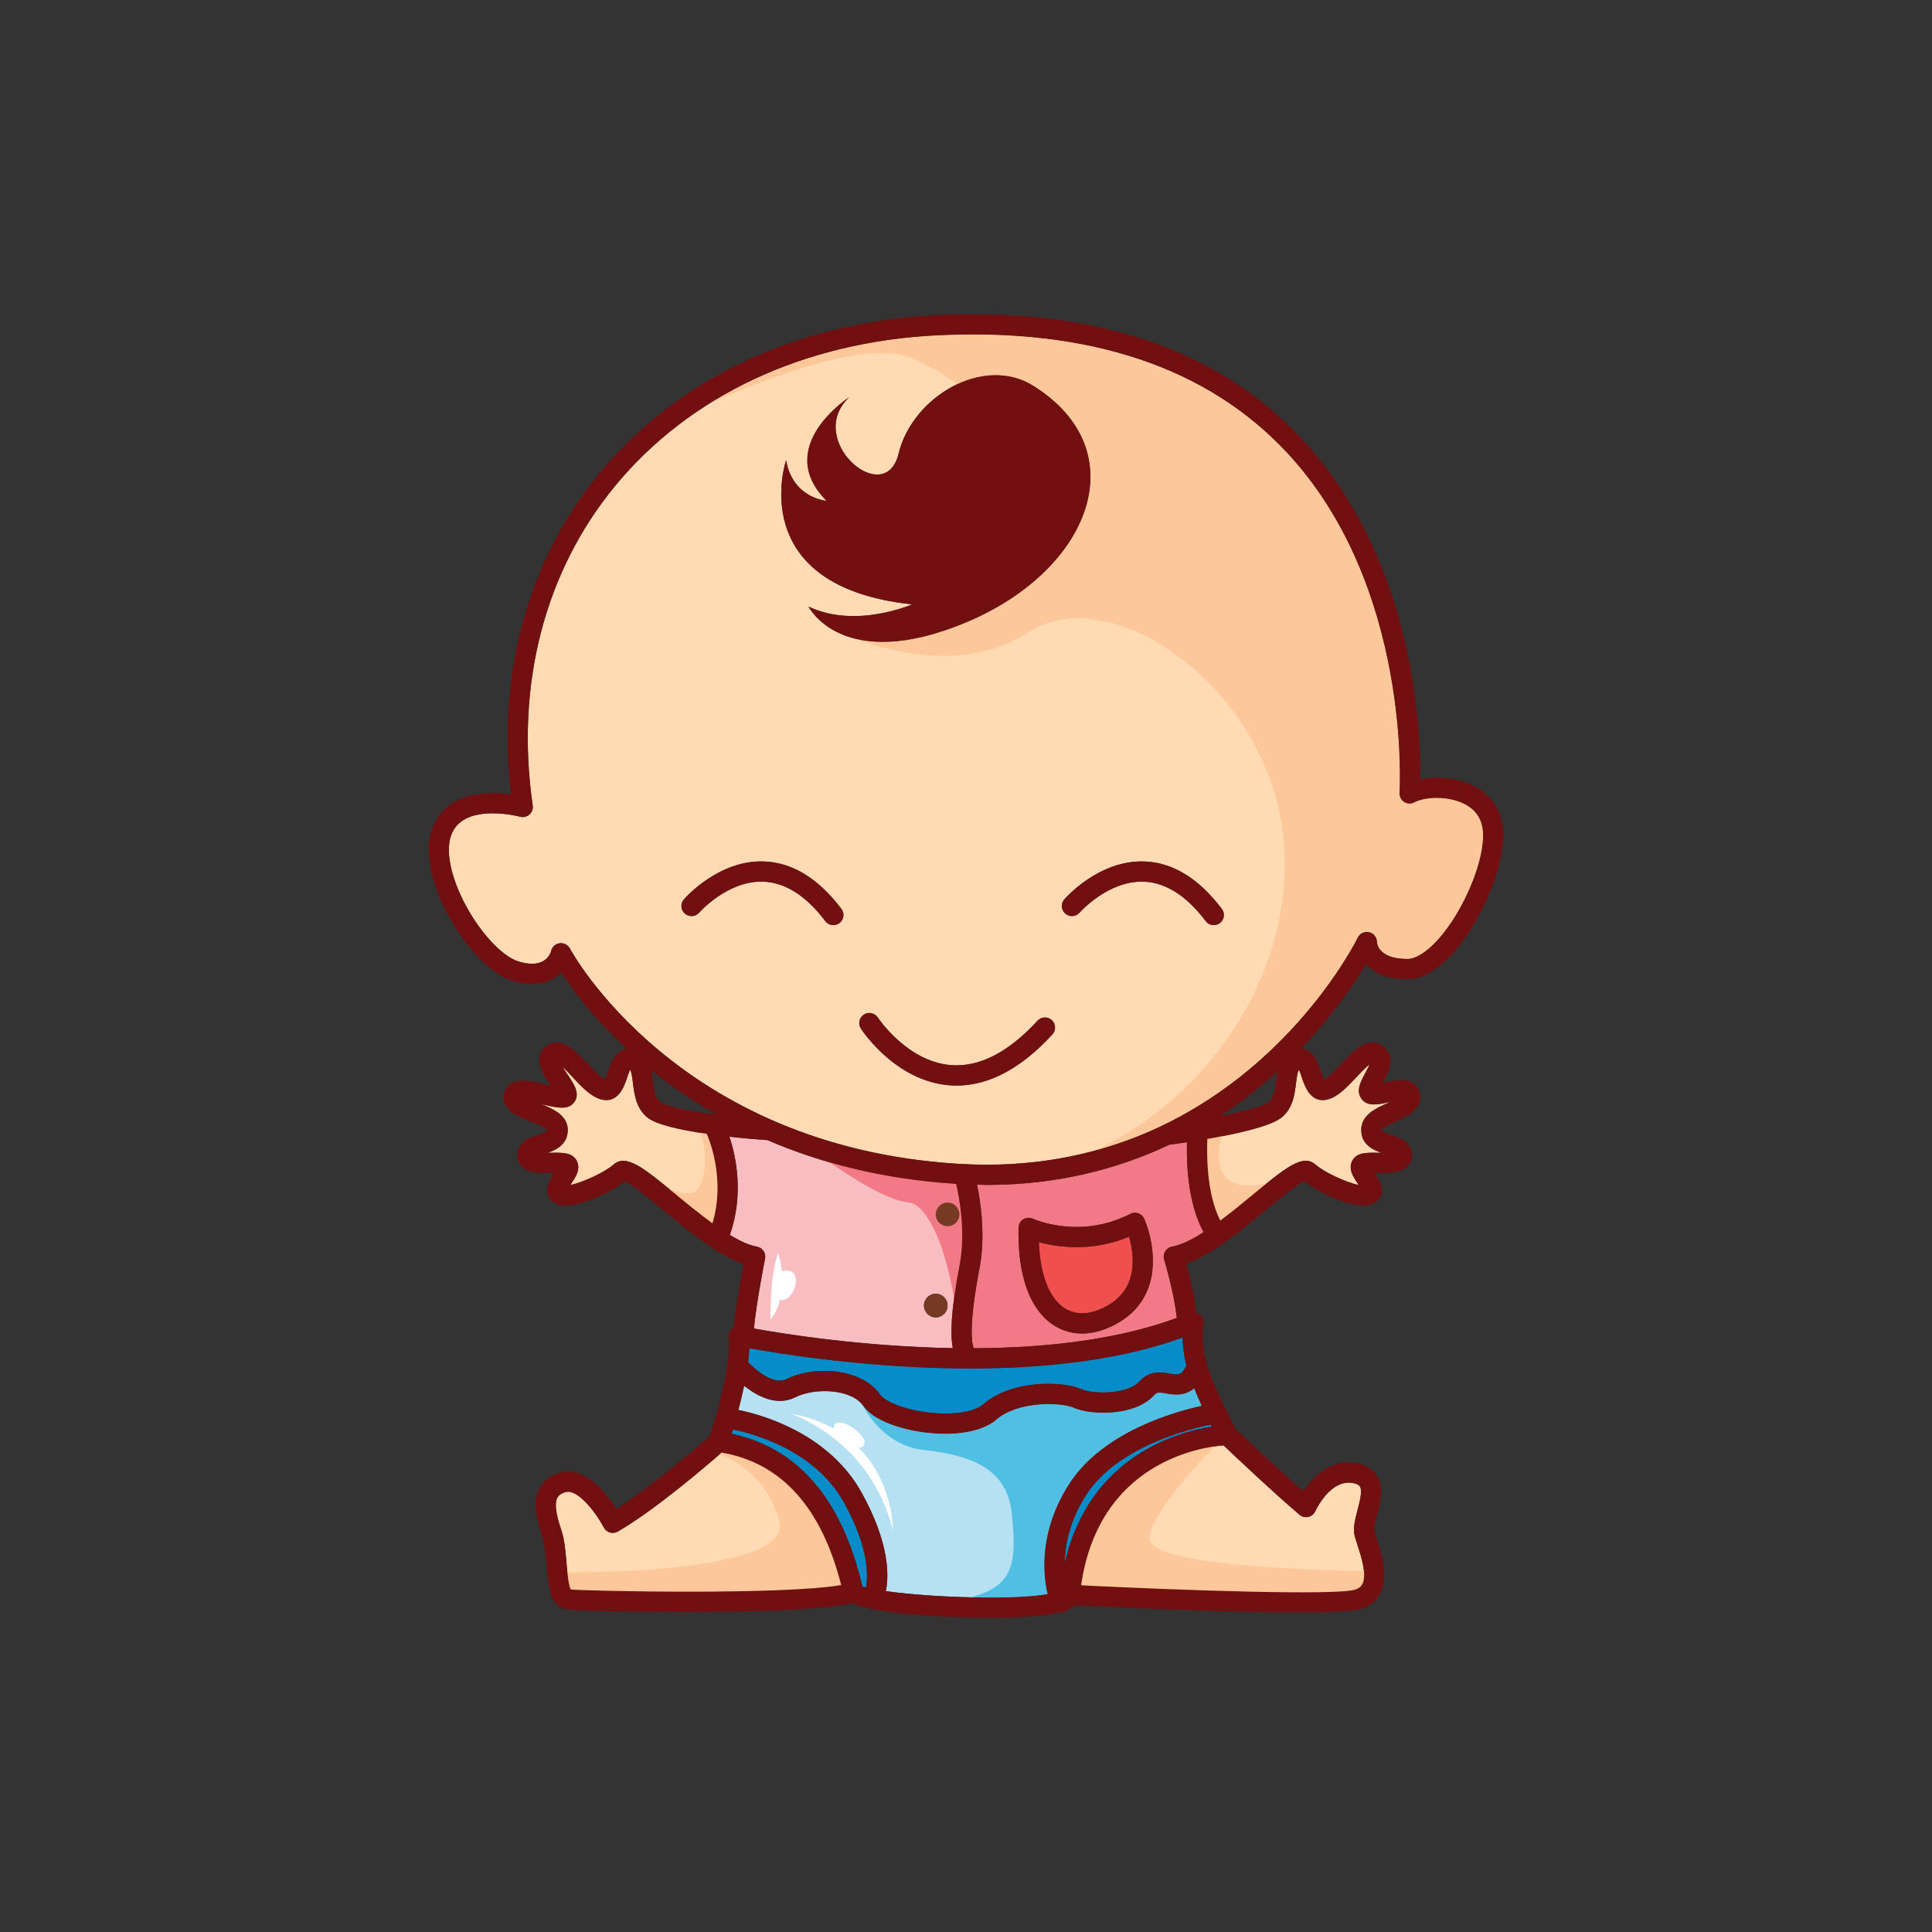 <?xml version="1.0" encoding="utf-8"?>
<!-- Generator: Adobe Illustrator 16.0.0, SVG Export Plug-In . SVG Version: 6.00 Build 0)  -->
<!DOCTYPE svg PUBLIC "-//W3C//DTD SVG 1.1 Tiny//EN" "http://www.w3.org/Graphics/SVG/1.1/DTD/svg11-tiny.dtd">
<svg version="1.1" baseProfile="tiny" id="Layer_1" xmlns="http://www.w3.org/2000/svg" xmlns:xlink="http://www.w3.org/1999/xlink"
	 x="0px" y="0px" width="350px" height="350px" viewBox="0 0 350 350" overflow="scroll" xml:space="preserve">
<rect x="0" y="0" width="350" height="350" fill="#333333" stroke="none"/>
<g>
	<path fill="#FFDAB2" d="M195.854,287.191c18.134,0.913,46.084,1.875,49.596,0.792c0.882-0.271,1.195-0.709,1.353-1.015
		c0.884-1.709-0.247-5.151-0.925-7.207c-0.168-0.512-0.317-0.97-0.427-1.352c-0.413-1.445,0.024-3.111,0.488-4.877
		c0.382-1.46,0.907-3.459,0.431-4.235c-0.17-0.275-0.564-0.48-1.174-0.611c-4.185-0.905-6.889,5.011-6.915,5.071
		c-0.234,0.526-0.703,0.911-1.264,1.04c-0.564,0.134-1.152-0.013-1.591-0.386c-4.52-3.823-11.727-10.628-13.777-12.576
		C217.662,262.151,199.082,264.834,195.854,287.191z"/>
	<path fill="#EF4F4D" d="M195.015,225.935c-2.79,0-5.15-0.457-6.816-0.916c0.256,6.336,2.007,9.487,3.527,11.039
		c1.914,1.958,4.555,2.37,7.385,1.211c2.691-1.101,4.511-2.786,5.405-5.011c1.177-2.927,0.595-6.238,0.033-8.218
		C201.521,225.299,198.323,225.935,195.015,225.935z"/>
	<path fill="#068DC9" d="M196.759,270.839c-2.978,4.66-3.823,8.995-3.879,12.334c4.411-19.196,20.146-23.693,26.613-24.73
		c-0.054-0.108-0.12-0.249-0.177-0.362C215.674,258.818,202.37,262.055,196.759,270.839z"/>
	<path fill="#FFDAB2" d="M130.721,263.145c-2.584,2.269-11.97,10.354-18.798,14.308c-0.431,0.249-0.947,0.312-1.425,0.174
		c-0.479-0.138-0.881-0.466-1.112-0.906c-1.541-2.928-4.796-6.996-6.87-6.426c-1.171,0.319-1.456,0.852-1.549,1.027
		c-0.764,1.425,0.269,4.521,0.764,6.008c0.534,1.602,0.715,3.712,0.891,5.752c0.133,1.556,0.35,4.09,0.771,4.872
		c3.638,0.3,38.42,1.023,48.996-0.811C148.819,273.058,141.532,264.993,130.721,263.145z"/>
	<path fill="#B5E1F2" d="M193.675,268.868c6.023-9.431,19.008-13.097,24.021-14.196c-0.453-0.998-0.911-2.068-1.357-3.157
		c-1.801,1.492-3.751,1.156-5.063,0.926c-1.347-0.236-1.686-0.239-2.159,0.286c-3.505,3.896-11.47,3.691-14.642,2.283
		c-2.249-0.997-10.06-1.226-13.964,2.157c-1.925,1.669-5.248,2.567-9.245,2.567c-1.191,0-2.442-0.079-3.734-0.242
		c-4.135-0.521-9.231-2.059-11.134-4.807c-2.101-3.038-8.661-3.394-12.358-1.546c-3.393,1.696-6.947-0.27-9.236-2.096
		c-0.317,1.521-0.675,3.007-1.037,4.386c4.023,0.814,16.36,4.133,22.376,15.071c4.99,9.075,4.918,14.899,4.337,17.752
		c4.456,0.615,11.53,1.161,18.869,1.161c5.134,0,8.445-0.286,10.441-0.616C188.937,285.136,188.194,277.443,193.675,268.868z"/>
	<path fill="#FFDAB2" d="M254.385,145.286c-0.564-0.361-0.89-1-0.846-1.669c0.025-0.371,2.243-37.404-20.459-61.689
		c-14.382-15.384-35.718-22.536-63.262-21.18c-24.136,1.179-44.876,10.877-58.403,27.303
		c-12.783,15.525-18.078,36.079-14.911,57.875c0.088,0.611-0.138,1.225-0.6,1.632c-0.462,0.41-1.101,0.56-1.696,0.395
		c-0.022-0.006-2.291-0.616-4.943-0.616c-4.03,0-6.565,1.336-7.536,3.969c-0.997,2.706-0.164,7.164,2.23,11.924
		c2.744,5.455,6.959,10.07,10.026,10.971c0.885,0.261,1.697,0.393,2.411,0.393c2.879,0,3.424-2.216,3.445-2.31
		c0.172-0.746,0.791-1.305,1.55-1.403c0.079-0.01,0.157-0.016,0.235-0.016c0.673,0,1.301,0.373,1.62,0.98
		c0.188,0.358,19.382,35.832,70.265,38.987c1.763,0.108,3.533,0.165,5.264,0.165c12.239,0,22.634-2.78,31.341-6.881
		c0.101-0.067,0.211-0.109,0.324-0.156c24.462-11.666,35.382-33.792,35.526-34.095c0.368-0.77,1.218-1.187,2.058-0.994
		c0.832,0.189,1.424,0.93,1.424,1.784c0.014,0.281,0.286,3.063,5.51,3.063c1.536,0,3.491-1.227,5.507-3.455
		c4.784-5.285,8.677-14.73,8.169-19.816c-0.563-5.625-7.034-5.91-8.325-5.91c-1.925,0-3.356,0.415-4.055,0.802
		C255.668,145.666,254.949,145.645,254.385,145.286z M142.405,83.387c1.224,6.933,7.34,7.341,7.34,7.341
		c-9.787-9.788,4.078-18.759,4.078-18.759c-8.155,7.748,6.525,20.39,8.972,10.195s15.302-18.012,24.468-12.234
		c18.759,11.826,10.194,33.439-12.234,42.819s-28.546-2.854-28.546-2.854c8.564,4.078,18.759-0.408,18.759-0.408
		C134.657,106.224,142.405,83.387,142.405,83.387z M152.073,167.223c-0.329,0.25-0.717,0.37-1.101,0.37
		c-0.554,0-1.102-0.25-1.462-0.727c-3.48-4.603-7.261-7.008-11.236-7.146c-6.432-0.247-11.563,5.552-11.614,5.611
		c-0.664,0.761-1.817,0.841-2.581,0.18c-0.761-0.662-0.845-1.815-0.186-2.578c0.252-0.292,6.315-7.164,14.479-6.872
		c5.143,0.168,9.872,3.062,14.058,8.598C153.039,165.465,152.879,166.612,152.073,167.223z M190.65,187.391
		c-5.652,6.155-11.485,9.268-17.358,9.268c-0.469,0-0.938-0.02-1.406-0.061c-9.71-0.819-15.679-9.881-15.928-10.266
		c-0.549-0.849-0.307-1.979,0.539-2.528c0.847-0.55,1.98-0.309,2.531,0.536c0.052,0.079,5.278,7.96,13.188,8.613
		c5.154,0.427,10.448-2.277,15.738-8.037c0.687-0.746,1.843-0.793,2.586-0.111C191.285,185.489,191.335,186.646,190.65,187.391z
		 M220.991,167.223c-0.33,0.25-0.719,0.37-1.104,0.37c-0.554,0-1.1-0.25-1.461-0.727c-3.479-4.603-7.26-7.007-11.234-7.146
		c-6.466-0.222-11.563,5.553-11.615,5.611c-0.665,0.761-1.817,0.841-2.58,0.18c-0.762-0.662-0.845-1.815-0.187-2.578
		c0.254-0.292,6.278-7.136,14.479-6.872c5.143,0.169,9.871,3.062,14.057,8.598C221.956,165.465,221.798,166.614,220.991,167.223z"/>
	<path fill="#FFDAB2" d="M234.793,196.19c-0.25,2.052-0.563,4.607-2.649,6.276c-2.01,1.606-8.219,2.965-13.42,3.864
		c-0.099,2.124-0.247,9.84,2.352,14.784c2.041-1.52,4.08-3.195,5.94-4.73c5.8-4.787,8.997-7.429,11.306-5.407
		c1.739,1.521,5.737,3.274,7.826,3.712c-0.073-0.112-0.145-0.219-0.205-0.31c-0.769-1.149-1.725-2.58-0.981-4.066
		c0.772-1.538,2.581-1.512,4.669-1.479c0.176,0.002,0.383,0.005,0.606,0.006c-1.574-0.556-3.633-1.544-3.633-4.132
		c0-2.738,2.657-3.925,4.791-4.878c0.146-0.065,0.306-0.137,0.474-0.214c-0.105,0.022-0.206,0.045-0.297,0.066
		c-1.878,0.416-3.819,0.846-4.907-0.606c-1.08-1.439-0.168-3.124,0.636-4.612c0.232-0.428,0.599-1.107,0.803-1.628
		c-0.718,0.522-1.768,1.641-2.457,2.378c-1.554,1.657-3.158,3.37-4.945,3.907c-3.228,0.966-4.33-2.338-4.861-3.928
		c-0.136-0.409-0.339-1.021-0.525-1.402C235.035,194.22,234.902,195.294,234.793,196.19z"/>
	<path fill="#F27A86" d="M212.326,225.845c1.683-0.3,3.661-1.303,5.728-2.629c-2.99-5.345-3.113-13.097-3.019-16.289
		c-1.356,0.203-2.472,0.355-3.211,0.452c-9.164,4.342-20.135,7.279-33.049,7.279c-0.586,0-1.189-0.045-1.783-0.056
		c0.658,3.147,1.588,9.287,0.446,15.225c-1.928,10.021-1.439,13.354-1.053,14.416c14.748-0.056,27.094-1.909,36.804-5.486
		c-0.471-4.55-2.272-10.514-2.293-10.579c-0.151-0.499-0.082-1.041,0.192-1.486C211.362,226.243,211.813,225.937,212.326,225.845z
		 M207.922,233.6c-1.274,3.189-3.773,5.563-7.424,7.058c-1.491,0.608-2.985,0.918-4.441,0.918c-2.648,0-5.051-1.022-6.944-2.956
		c-3.157-3.222-4.746-8.827-4.596-16.21c0.013-0.618,0.338-1.188,0.863-1.517c0.525-0.326,1.178-0.364,1.741-0.104
		c0.025,0.012,3.289,1.485,7.894,1.485c3.422,0,6.705-0.798,9.761-2.372c0.447-0.229,0.967-0.268,1.442-0.101
		c0.474,0.166,0.86,0.52,1.065,0.978C207.408,221.057,210.304,227.636,207.922,233.6z"/>
	<path fill="#FFDAB2" d="M128.038,205.398c-4.533-0.656-9.074-1.612-10.724-2.932c-2.087-1.669-2.4-4.225-2.65-6.276
		c-0.111-0.904-0.243-1.99-0.517-2.408c-0.186,0.382-0.392,0.999-0.529,1.411c-0.528,1.59-1.629,4.891-4.862,3.928
		c-1.786-0.537-3.392-2.25-4.943-3.907c-0.525-0.561-1.258-1.343-1.896-1.915c0.294,0.484,0.639,0.991,0.882,1.349
		c1.167,1.715,2.375,3.488,1.208,5.041c-1.101,1.469-3.048,1.008-5.75,0.366c-0.075-0.017-0.154-0.035-0.238-0.056
		c2.274,0.912,4.834,2.108,4.834,4.709c0,2.588-2.058,3.576-3.633,4.132c0.223-0.001,0.431-0.004,0.606-0.006
		c2.08-0.036,3.901-0.059,4.668,1.479c0.744,1.485-0.211,2.916-0.98,4.066c-0.061,0.091-0.132,0.197-0.205,0.31
		c2.089-0.438,6.086-2.191,7.825-3.712c2.307-2.021,5.504,0.62,11.307,5.408c2.068,1.707,4.357,3.583,6.625,5.229
		C131.325,214.084,128.817,207.229,128.038,205.398z"/>
	<path fill="#F8BDC0" d="M138.321,226.615c0.277,0.407,0.377,0.908,0.281,1.392c-0.017,0.084-1.556,7.781-2.022,12.67
		c5.477,0.985,19.838,3.278,36.029,3.549c-0.475-2.545-0.331-6.946,1.236-15.09c1.136-5.908-0.072-12.251-0.628-14.655
		c-13.485-0.845-24.824-3.894-34.257-7.968c-0.051,0.001-0.097,0.024-0.147,0.021c-1.061-0.074-3.642-0.273-6.672-0.612
		c1.199,3.599,2.657,10.432,0.076,17.803c1.77,1.068,3.455,1.86,4.914,2.121C137.613,225.932,138.043,226.209,138.321,226.615z
		 M171.665,217.859c1.182,0,2.141,0.959,2.141,2.141c0,1.183-0.959,2.141-2.141,2.141c-1.183,0-2.141-0.958-2.141-2.141
		C169.524,218.818,170.482,217.859,171.665,217.859z M169.524,234.375c1.182,0,2.141,0.958,2.141,2.141s-0.959,2.142-2.141,2.142
		c-1.183,0-2.141-0.959-2.141-2.142S168.341,234.375,169.524,234.375z"/>
	<path fill="#068DC9" d="M135.753,244.246c-0.029,0.792-0.116,1.648-0.225,2.525c1.428,1.491,4.681,4.193,6.874,3.095
		c5.19-2.595,13.749-1.967,17.004,2.735c0.82,1.185,4.032,2.686,8.583,3.26c4.479,0.563,8.448-0.009,10.124-1.46
		c5.266-4.562,14.549-4.199,17.847-2.736c2.159,0.96,8.355,0.925,10.435-1.387c1.878-2.084,4.066-1.699,5.515-1.442
		c1.565,0.273,2.11,0.355,3.02-1.406c-0.49-1.959-0.673-3.735-0.698-5.119c-10.231,3.72-23.171,5.604-38.521,5.604
		C157.852,247.914,141.589,245.302,135.753,244.246z"/>
	<path fill="#068DC9" d="M132.778,258.968c-0.078,0.261-0.161,0.547-0.231,0.777c11.868,2.501,19.788,11.614,23.556,27.125
		c0.049,0.204,0.094,0.386,0.133,0.545c0.166,0.062,0.384,0.124,0.628,0.187c0.397-1.981,0.642-7.024-3.929-15.337
		C147.562,262.497,135.93,259.59,132.778,258.968z"/>
	<path fill="#FCC799" d="M248.024,168.872c0.832,0.189,1.424,0.93,1.424,1.784c0.014,0.281,0.286,3.063,5.51,3.063
		c1.536,0,3.491-1.227,5.507-3.455c4.784-5.285,8.677-14.73,8.169-19.816c-0.563-5.625-7.034-5.91-8.325-5.91
		c-1.925,0-3.356,0.415-4.055,0.802c-0.586,0.326-1.305,0.305-1.869-0.054c-0.564-0.361-0.89-1-0.846-1.669
		c0.025-0.371,2.243-37.404-20.459-61.689c-14.382-15.384-35.718-22.536-63.262-21.18c-15.48,0.756-29.551,5.034-41.231,12.327
		c8.958-4.018,28.128-11.732,36.4-8.286c3.363,1.401,6.162,3.104,8.423,4.843c4.464-2.107,9.56-2.409,13.854,0.298
		c18.759,11.826,10.194,33.439-12.234,42.819c-9.409,3.935-15.939,4.061-20.359,2.887c6.363,2.381,20.401,6.216,31.362-0.978
		c14.641-9.607,40.719,8.235,45.751,32.484c4.765,22.955-8.52,49.181-33.236,61.229c4.141-1.136,8.005-2.575,11.569-4.253
		c0.101-0.067,0.211-0.109,0.324-0.156c24.462-11.666,35.382-33.792,35.526-34.095C246.335,169.096,247.185,168.679,248.024,168.872
		z"/>
	<path fill="#FCC799" d="M114.659,212.338c0,0,9.608,5.719,11.667,3.202c2.059-2.516,1.83-10.065-0.458-11.438
		c-2.288-1.373,2.745-2.059,4.575,2.059c1.83,4.118,1.601,14.869,1.601,14.869l-2.288,3.66
		C129.757,224.69,115.575,212.338,114.659,212.338z"/>
	<path fill="#FCC799" d="M129.528,263.122c0,0,8.922,2.517,11.667,12.354c2.745,9.836-38.432,9.379-38.432,9.379l-0.687,4.346
		c0,0,17.844,1.603,18.759,1.603c0.915,0,27.68-0.687,27.68-0.687l5.49-1.602C154.006,288.515,150.804,261.521,129.528,263.122z"/>
	<path fill="#FCC799" d="M221.261,260.835c0,0-12.581,12.124-13.038,17.843c-0.459,5.72,40.032,5.948,40.032,5.948l-0.687,5.262
		l-53.759-1.831C193.81,288.057,198.156,261.292,221.261,260.835z"/>
	<path fill="#FCC799" d="M221.49,205.475c0,0-2.288,5.948,1.372,8.465s11.896-1.373,11.896-1.373l-15.099,12.353l-2.745-11.666
		l-0.457-8.007L221.49,205.475z"/>
	<path fill="#F27A86" d="M148.287,209.135c0,0,10.98,8.235,16.242,8.693c5.261,0.457,9.15,17.157,8.693,23.563l3.202-16.472
		l-0.229-12.581L148.287,209.135z"/>
	<path fill="#4FBFE3" d="M211.274,252.44c-1.347-0.236-1.686-0.239-2.159,0.286c-3.505,3.896-11.47,3.691-14.642,2.283
		c-2.249-0.997-10.06-1.226-13.964,2.157c-1.925,1.669-5.248,2.567-9.245,2.567c-1.191,0-2.442-0.079-3.734-0.242
		c-4.135-0.521-9.231-2.059-11.134-4.807c-0.071-0.104-0.159-0.195-0.24-0.292c1.009,1.916,4.494,7.514,11.117,8.271
		c8.006,0.915,15.098,2.974,16.013,11.438s0.458,12.812-6.177,14.869c-0.454,0.142-0.779,0.275-1.01,0.403
		c1.073,0.023,2.155,0.039,3.247,0.039c5.134,0,8.445-0.286,10.441-0.616c-0.853-3.662-1.595-11.354,3.886-19.93
		c6.023-9.431,19.008-13.097,24.021-14.196c-0.453-0.998-0.911-2.068-1.357-3.157C214.537,253.007,212.587,252.671,211.274,252.44z"
		/>
	<path fill="#FFFFFF" d="M139.594,239.103c0,0-0.229-7.777,1.372-12.124C140.966,226.979,143.435,233.959,139.594,239.103z"/>
	<path fill="#FFFFFF" d="M142.11,230.181c-2.058,0.243-3.432,4.347-0.915,5.262C143.711,236.357,146,229.724,142.11,230.181z"/>
	<path fill="#FFFFFF" d="M143.026,256.031c0,0,14.64,4.574,18.758,21.274C161.784,277.306,162.012,259.463,143.026,256.031z"/>
	<path fill="#FFFFFF" d="M151.032,258.547c0.369-2.582,6.405,1.373,5.49,3.203C155.607,263.58,150.804,260.148,151.032,258.547z"/>
	<path fill="#721011" d="M235.775,79.449c-15.147-16.216-37.436-23.761-66.136-22.358c-25.179,1.231-46.86,11.4-61.049,28.634
		c-12.947,15.724-18.599,36.302-16.041,58.187c-0.943-0.13-2.075-0.235-3.284-0.235c-5.562,0-9.458,2.26-10.971,6.364
		c-1.36,3.694-0.486,9.101,2.396,14.833c2.711,5.394,7.555,11.455,12.263,12.84c1.221,0.359,2.379,0.541,3.444,0.541
		c2.412,0,4.107-0.923,5.234-2.056c1.983,2.994,5.841,8.183,11.892,13.799c-2.09,0.285-2.94,2.727-3.377,4.038
		c-0.147,0.44-0.373,1.116-0.568,1.487c-0.848-0.413-2.084-1.732-3.095-2.811c-2.192-2.339-4.682-4.99-7.346-3.32
		c-0.743,0.463-1.227,1.143-1.399,1.965c-0.375,1.778,0.818,3.56,1.99,5.285c-0.22-0.053-0.434-0.103-0.625-0.147
		c-2.632-0.625-5.115-1.213-6.696-0.102c-0.659,0.464-1.072,1.172-1.163,1.994c-0.306,2.746,2.589,3.892,4.917,4.812
		c0.979,0.387,2.803,1.107,3.025,1.599c-0.142,0.251-1.207,0.603-1.718,0.771c-1.414,0.467-3.778,1.248-3.778,3.726
		c0,0.793,0.292,1.499,0.844,2.043c1.232,1.214,3.32,1.188,5.349,1.154c0.151-0.002,0.321-0.004,0.497-0.005
		c-0.822,1.238-2.281,3.6-0.192,5.271c2.743,2.194,10.356-1.708,12.963-3.706c1.293,0.478,4.544,3.16,6.963,5.156
		c4.687,3.867,9.926,8.19,14.573,9.767c-0.497,2.63-1.413,7.748-1.757,11.463c-0.121,0.069-0.235,0.151-0.339,0.249
		c-0.434,0.408-0.643,1.002-0.558,1.593c0.595,4.162-2.156,13.896-3.444,17.865c-1.809,1.592-10.326,8.996-16.942,13.193
		c-1.775-2.795-5.643-7.786-10.093-6.576c-1.785,0.487-3.068,1.439-3.813,2.831c-1.391,2.598-0.461,5.952,0.52,8.893
		c0.396,1.189,0.558,3.08,0.715,4.908c0.337,3.938,0.656,7.658,3.574,8.144c1.291,0.215,10.628,0.495,21.195,0.495
		c11.986,0,25.529-0.362,30.719-1.591c5.398,2.545,22.657,2.632,24.885,2.632c6.246,0,10.074-0.376,12.44-0.953
		c0.122,0.024,0.242,0.054,0.369,0.054c0.235,0,0.477-0.045,0.708-0.144c0.254-0.106,0.462-0.27,0.637-0.461
		c0.558-0.239,0.97-0.497,1.271-0.768c5.78,0.293,26.804,1.313,40.383,1.313c5.558,0,9.869-0.172,11.368-0.633
		c1.629-0.502,2.816-1.455,3.528-2.833c1.59-3.074,0.214-7.262-0.697-10.031c-0.152-0.46-0.287-0.871-0.384-1.215
		c-0.141-0.48,0.233-1.903,0.507-2.941c0.611-2.331,1.307-4.974,0.008-7.082c-0.714-1.16-1.898-1.925-3.522-2.273
		c-4.894-1.042-8.208,2.594-9.846,5.068c-4.751-4.161-11.109-10.193-12.305-11.33c-0.581-1.103-2.939-5.656-4.665-10.141
		c-1.813-4.714-1.137-8.769-1.131-8.803c0.121-0.659-0.129-1.332-0.65-1.752c-0.182-0.146-0.387-0.238-0.601-0.306
		c-0.387-3.215-1.276-6.81-1.85-8.919c4.61-1.617,9.79-5.891,14.427-9.717c2.42-1.996,5.672-4.679,6.964-5.156
		c2.607,1.998,10.21,5.902,12.964,3.706c2.09-1.67,0.631-4.033-0.193-5.271c0.175,0.001,0.348,0.003,0.499,0.005
		c2.02,0.033,4.114,0.059,5.348-1.154c0.552-0.544,0.843-1.25,0.843-2.043c0-2.478-2.364-3.259-3.778-3.726
		c-0.511-0.169-1.575-0.521-1.728-0.855c0.157-0.439,1.824-1.186,2.627-1.542c1.981-0.887,4.696-2.099,4.398-4.782
		c-0.126-1.13-0.724-1.776-1.203-2.118c-1.428-1.023-3.4-0.585-5.306-0.162c-0.073,0.016-0.152,0.033-0.234,0.051
		c0.887-1.639,2.652-4.971-0.224-6.768c-2.674-1.668-5.154,0.981-7.346,3.318c-1.006,1.073-2.235,2.385-3.099,2.81
		c-0.195-0.372-0.418-1.045-0.564-1.484c-0.454-1.359-1.335-3.949-3.6-4.074c5.829-6.085,9.69-11.838,11.751-15.271
		c1.362,1.483,3.697,2.689,7.495,2.689c2.656,0,5.422-1.568,8.22-4.66c5.451-6.021,9.701-16.598,9.098-22.636
		c-0.68-6.794-6.871-9.206-11.967-9.206c-1.056,0-2.082,0.102-3.021,0.29C257.417,131.92,256.186,101.305,235.775,79.449z
		 M119.6,199.608c-0.921-0.737-1.107-2.255-1.303-3.861c-0.071-0.585-0.158-1.231-0.298-1.876c3.396,2.748,7.305,5.502,11.785,8.067
		C124.802,201.271,120.61,200.416,119.6,199.608z M111.136,210.978c-1.739,1.521-5.736,3.274-7.825,3.712
		c0.073-0.112,0.144-0.219,0.205-0.31c0.769-1.15,1.724-2.581,0.98-4.066c-0.767-1.538-2.588-1.516-4.668-1.479
		c-0.175,0.002-0.383,0.005-0.606,0.006c1.575-0.556,3.633-1.544,3.633-4.132c0-2.601-2.561-3.797-4.834-4.709
		c0.083,0.021,0.163,0.039,0.238,0.056c2.702,0.642,4.649,1.103,5.75-0.366c1.166-1.553-0.041-3.326-1.208-5.041
		c-0.243-0.357-0.587-0.864-0.882-1.349c0.638,0.572,1.37,1.354,1.896,1.915c1.552,1.657,3.158,3.37,4.943,3.907
		c3.232,0.963,4.334-2.338,4.862-3.928c0.138-0.412,0.344-1.029,0.529-1.411c0.274,0.418,0.406,1.504,0.517,2.408
		c0.25,2.052,0.563,4.607,2.65,6.276c1.65,1.319,6.191,2.275,10.724,2.932c0.779,1.831,3.287,8.686,1.03,16.216
		c-2.268-1.646-4.557-3.521-6.625-5.229C116.64,211.598,113.442,208.956,111.136,210.978z M132.215,223.724
		c2.581-7.371,1.124-14.204-0.076-17.803c3.03,0.339,5.611,0.538,6.672,0.612c0.051,0.004,0.097-0.02,0.147-0.021
		c9.433,4.074,20.772,7.123,34.257,7.968c0.556,2.404,1.764,8.747,0.628,14.655c-1.567,8.144-1.71,12.545-1.236,15.09
		c-16.191-0.271-30.553-2.563-36.029-3.549c0.466-4.889,2.005-12.586,2.022-12.67c0.097-0.483-0.004-0.984-0.281-1.392
		c-0.277-0.406-0.708-0.684-1.191-0.771C135.67,225.584,133.985,224.792,132.215,223.724z M214.23,242.311
		c0.025,1.384,0.208,3.16,0.698,5.119c-0.909,1.762-1.454,1.68-3.02,1.406c-1.448-0.257-3.637-0.642-5.515,1.442
		c-2.079,2.312-8.275,2.347-10.435,1.387c-3.298-1.463-12.581-1.825-17.847,2.736c-1.676,1.451-5.646,2.023-10.124,1.46
		c-4.55-0.574-7.763-2.075-8.583-3.26c-3.256-4.702-11.814-5.33-17.004-2.735c-2.193,1.099-5.445-1.604-6.874-3.095
		c0.109-0.877,0.196-1.733,0.225-2.525c5.836,1.056,22.099,3.668,39.957,3.668C191.06,247.914,203.999,246.03,214.23,242.311z
		 M156.864,287.602c-0.245-0.063-0.463-0.125-0.628-0.187c-0.039-0.159-0.083-0.341-0.133-0.545
		c-3.768-15.511-11.688-24.624-23.556-27.125c0.071-0.23,0.153-0.517,0.231-0.777c3.151,0.622,14.784,3.529,20.157,13.297
		C157.505,280.577,157.261,285.62,156.864,287.602z M103.392,287.953c-0.42-0.782-0.638-3.316-0.771-4.872
		c-0.175-2.04-0.357-4.15-0.891-5.752c-0.496-1.487-1.528-4.583-0.764-6.008c0.093-0.176,0.378-0.708,1.549-1.027
		c2.074-0.57,5.33,3.498,6.87,6.426c0.231,0.44,0.633,0.769,1.112,0.906c0.478,0.138,0.994,0.075,1.425-0.174
		c6.828-3.953,16.214-12.039,18.798-14.308c10.811,1.849,18.098,9.913,21.667,23.998
		C141.812,288.977,107.03,288.253,103.392,287.953z M160.479,288.253c0.581-2.853,0.653-8.677-4.337-17.752
		c-6.016-10.938-18.353-14.257-22.376-15.071c0.362-1.379,0.72-2.865,1.037-4.386c2.29,1.826,5.843,3.792,9.236,2.096
		c3.697-1.848,10.257-1.492,12.358,1.546c1.903,2.748,7,4.285,11.134,4.807c1.292,0.163,2.542,0.242,3.734,0.242
		c3.997,0,7.32-0.898,9.245-2.567c3.904-3.383,11.715-3.154,13.964-2.157c3.172,1.408,11.137,1.612,14.642-2.283
		c0.474-0.525,0.813-0.522,2.159-0.286c1.313,0.23,3.263,0.566,5.063-0.926c0.446,1.089,0.904,2.159,1.357,3.157
		c-5.013,1.1-17.997,4.766-24.021,14.196c-5.48,8.575-4.738,16.268-3.886,19.93c-1.996,0.33-5.308,0.616-10.441,0.616
		C172.009,289.414,164.935,288.868,160.479,288.253z M219.493,258.442c-6.468,1.037-22.202,5.534-26.613,24.73
		c0.056-3.339,0.901-7.674,3.879-12.334c5.611-8.784,18.915-12.021,22.558-12.759C219.373,258.193,219.439,258.334,219.493,258.442z
		 M237.017,274.798c0.561-0.129,1.029-0.514,1.264-1.04c0.026-0.061,2.73-5.977,6.915-5.071c0.609,0.131,1.004,0.336,1.174,0.611
		c0.477,0.776-0.049,2.775-0.431,4.235c-0.464,1.766-0.901,3.432-0.488,4.877c0.109,0.382,0.259,0.84,0.427,1.352
		c0.678,2.056,1.809,5.498,0.925,7.207c-0.157,0.306-0.471,0.743-1.353,1.015c-3.512,1.083-31.462,0.121-49.596-0.792
		c3.229-22.357,21.809-25.04,25.795-25.355c2.051,1.948,9.258,8.753,13.777,12.576C235.864,274.785,236.452,274.932,237.017,274.798
		z M210.896,228.178c0.021,0.065,1.822,6.029,2.293,10.579c-9.71,3.577-22.056,5.431-36.804,5.486
		c-0.387-1.062-0.875-4.395,1.053-14.416c1.142-5.938,0.212-12.077-0.446-15.225c0.594,0.011,1.197,0.056,1.783,0.056
		c12.914,0,23.885-2.938,33.049-7.279c0.739-0.097,1.854-0.249,3.211-0.452c-0.095,3.192,0.028,10.944,3.019,16.289
		c-2.066,1.326-4.045,2.329-5.728,2.629c-0.514,0.092-0.964,0.398-1.237,0.847C210.814,227.137,210.745,227.679,210.896,228.178z
		 M240.7,199.121c1.787-0.537,3.392-2.25,4.945-3.907c0.689-0.737,1.739-1.855,2.457-2.378c-0.204,0.521-0.57,1.2-0.803,1.628
		c-0.804,1.488-1.716,3.173-0.636,4.612c1.088,1.452,3.029,1.022,4.907,0.606c0.091-0.021,0.191-0.044,0.297-0.066
		c-0.168,0.077-0.328,0.148-0.474,0.214c-2.134,0.953-4.791,2.14-4.791,4.878c0,2.588,2.059,3.576,3.633,4.132
		c-0.224-0.001-0.431-0.004-0.606-0.006c-2.088-0.032-3.896-0.059-4.669,1.479c-0.743,1.486,0.213,2.917,0.981,4.066
		c0.061,0.091,0.132,0.197,0.205,0.31c-2.089-0.438-6.087-2.191-7.826-3.712c-2.309-2.021-5.506,0.62-11.306,5.407
		c-1.86,1.535-3.899,3.211-5.94,4.73c-2.599-4.944-2.45-12.66-2.352-14.784c5.201-0.899,11.41-2.258,13.42-3.864
		c2.087-1.669,2.399-4.225,2.649-6.276c0.109-0.896,0.242-1.971,0.521-2.399c0.187,0.382,0.39,0.993,0.525,1.402
		C236.37,196.783,237.473,200.087,240.7,199.121z M221.088,202.163c3.852-2.525,7.28-5.249,10.306-8.001
		c-0.104,0.546-0.172,1.087-0.233,1.584c-0.197,1.607-0.383,3.124-1.305,3.862C228.848,200.416,225.248,201.346,221.088,202.163z
		 M260.309,144.538c1.291,0,7.762,0.285,8.325,5.91c0.508,5.085-3.385,14.531-8.169,19.816c-2.016,2.228-3.971,3.455-5.507,3.455
		c-5.224,0-5.496-2.782-5.51-3.063c0-0.854-0.592-1.595-1.424-1.784c-0.84-0.193-1.689,0.224-2.058,0.994
		c-0.145,0.303-11.064,22.429-35.526,34.095c-0.113,0.047-0.224,0.089-0.324,0.156c-8.707,4.101-19.102,6.881-31.341,6.881
		c-1.73,0-3.501-0.057-5.264-0.165c-50.883-3.155-70.077-38.628-70.265-38.987c-0.319-0.608-0.947-0.98-1.62-0.98
		c-0.078,0-0.156,0.006-0.235,0.016c-0.759,0.098-1.377,0.657-1.55,1.403c-0.021,0.094-0.565,2.31-3.445,2.31
		c-0.713,0-1.526-0.131-2.411-0.393c-3.067-0.901-7.283-5.517-10.026-10.971c-2.394-4.76-3.228-9.219-2.23-11.924
		c0.97-2.633,3.505-3.969,7.536-3.969c2.652,0,4.921,0.61,4.943,0.616c0.596,0.165,1.234,0.015,1.696-0.395
		c0.462-0.408,0.688-1.021,0.6-1.632c-3.167-21.796,2.128-42.35,14.911-57.875c13.526-16.426,34.267-26.124,58.403-27.303
		c27.544-1.355,48.88,5.796,63.262,21.18c22.702,24.286,20.484,61.318,20.459,61.689c-0.044,0.669,0.281,1.309,0.846,1.669
		c0.564,0.359,1.283,0.38,1.869,0.054C256.952,144.953,258.384,144.538,260.309,144.538z"/>
	<path fill="#721011" d="M165.242,109.486c0,0-10.195,4.486-18.759,0.408c0,0,6.117,12.234,28.546,2.854
		s30.993-30.993,12.234-42.819c-9.166-5.778-22.021,2.039-24.468,12.234s-17.127-2.447-8.972-10.195c0,0-13.865,8.971-4.078,18.759
		c0,0-6.117-0.408-7.34-7.341C142.405,83.387,134.657,106.224,165.242,109.486z"/>
	<path fill="#721011" d="M187.955,184.916c-5.29,5.76-10.584,8.464-15.738,8.037c-7.911-0.653-13.137-8.534-13.188-8.613
		c-0.551-0.845-1.684-1.086-2.531-0.536c-0.846,0.55-1.088,1.68-0.539,2.528c0.249,0.385,6.218,9.446,15.928,10.266
		c0.469,0.041,0.938,0.061,1.406,0.061c5.873,0,11.706-3.112,17.358-9.268c0.685-0.744,0.635-1.901-0.109-2.586
		C189.798,184.123,188.642,184.17,187.955,184.916z"/>
	<path fill="#721011" d="M207.29,156.062c-8.201-0.264-14.226,6.58-14.479,6.872c-0.658,0.763-0.575,1.916,0.187,2.578
		c0.763,0.661,1.915,0.581,2.58-0.18c0.053-0.059,5.149-5.833,11.615-5.611c3.975,0.139,7.755,2.543,11.234,7.146
		c0.361,0.476,0.907,0.727,1.461,0.727c0.385,0,0.773-0.121,1.104-0.37c0.807-0.609,0.965-1.758,0.355-2.563
		C217.161,159.124,212.433,156.231,207.29,156.062z"/>
	<path fill="#721011" d="M138.372,156.062c-8.163-0.292-14.226,6.581-14.479,6.872c-0.66,0.763-0.576,1.916,0.186,2.578
		c0.764,0.661,1.917,0.581,2.581-0.18c0.051-0.059,5.183-5.858,11.614-5.611c3.975,0.138,7.756,2.543,11.236,7.146
		c0.36,0.476,0.908,0.727,1.462,0.727c0.384,0,0.772-0.121,1.101-0.37c0.806-0.611,0.966-1.758,0.356-2.563
		C148.244,159.124,143.514,156.23,138.372,156.062z"/>
	<circle fill="#743A24" cx="171.665" cy="220" r="2.141"/>
	<circle fill="#743A24" cx="169.524" cy="236.516" r="2.141"/>
	<path fill="#721011" d="M206.218,219.802c-0.476-0.167-0.995-0.129-1.442,0.101c-3.056,1.574-6.339,2.372-9.761,2.372
		c-4.604,0-7.868-1.474-7.894-1.485c-0.563-0.261-1.216-0.223-1.741,0.104c-0.525,0.328-0.851,0.898-0.863,1.517
		c-0.15,7.383,1.438,12.988,4.596,16.21c1.894,1.934,4.296,2.956,6.944,2.956c1.456,0,2.95-0.31,4.441-0.918
		c3.65-1.495,6.149-3.868,7.424-7.058c2.382-5.964-0.514-12.543-0.639-12.82C207.078,220.321,206.691,219.968,206.218,219.802z
		 M204.516,232.258c-0.895,2.225-2.714,3.91-5.405,5.011c-2.83,1.159-5.471,0.747-7.385-1.211
		c-1.521-1.552-3.271-4.703-3.527-11.039c1.666,0.459,4.026,0.916,6.816,0.916c3.309,0,6.507-0.636,9.534-1.895
		C205.11,226.02,205.692,229.331,204.516,232.258z"/>
</g>
</svg>
